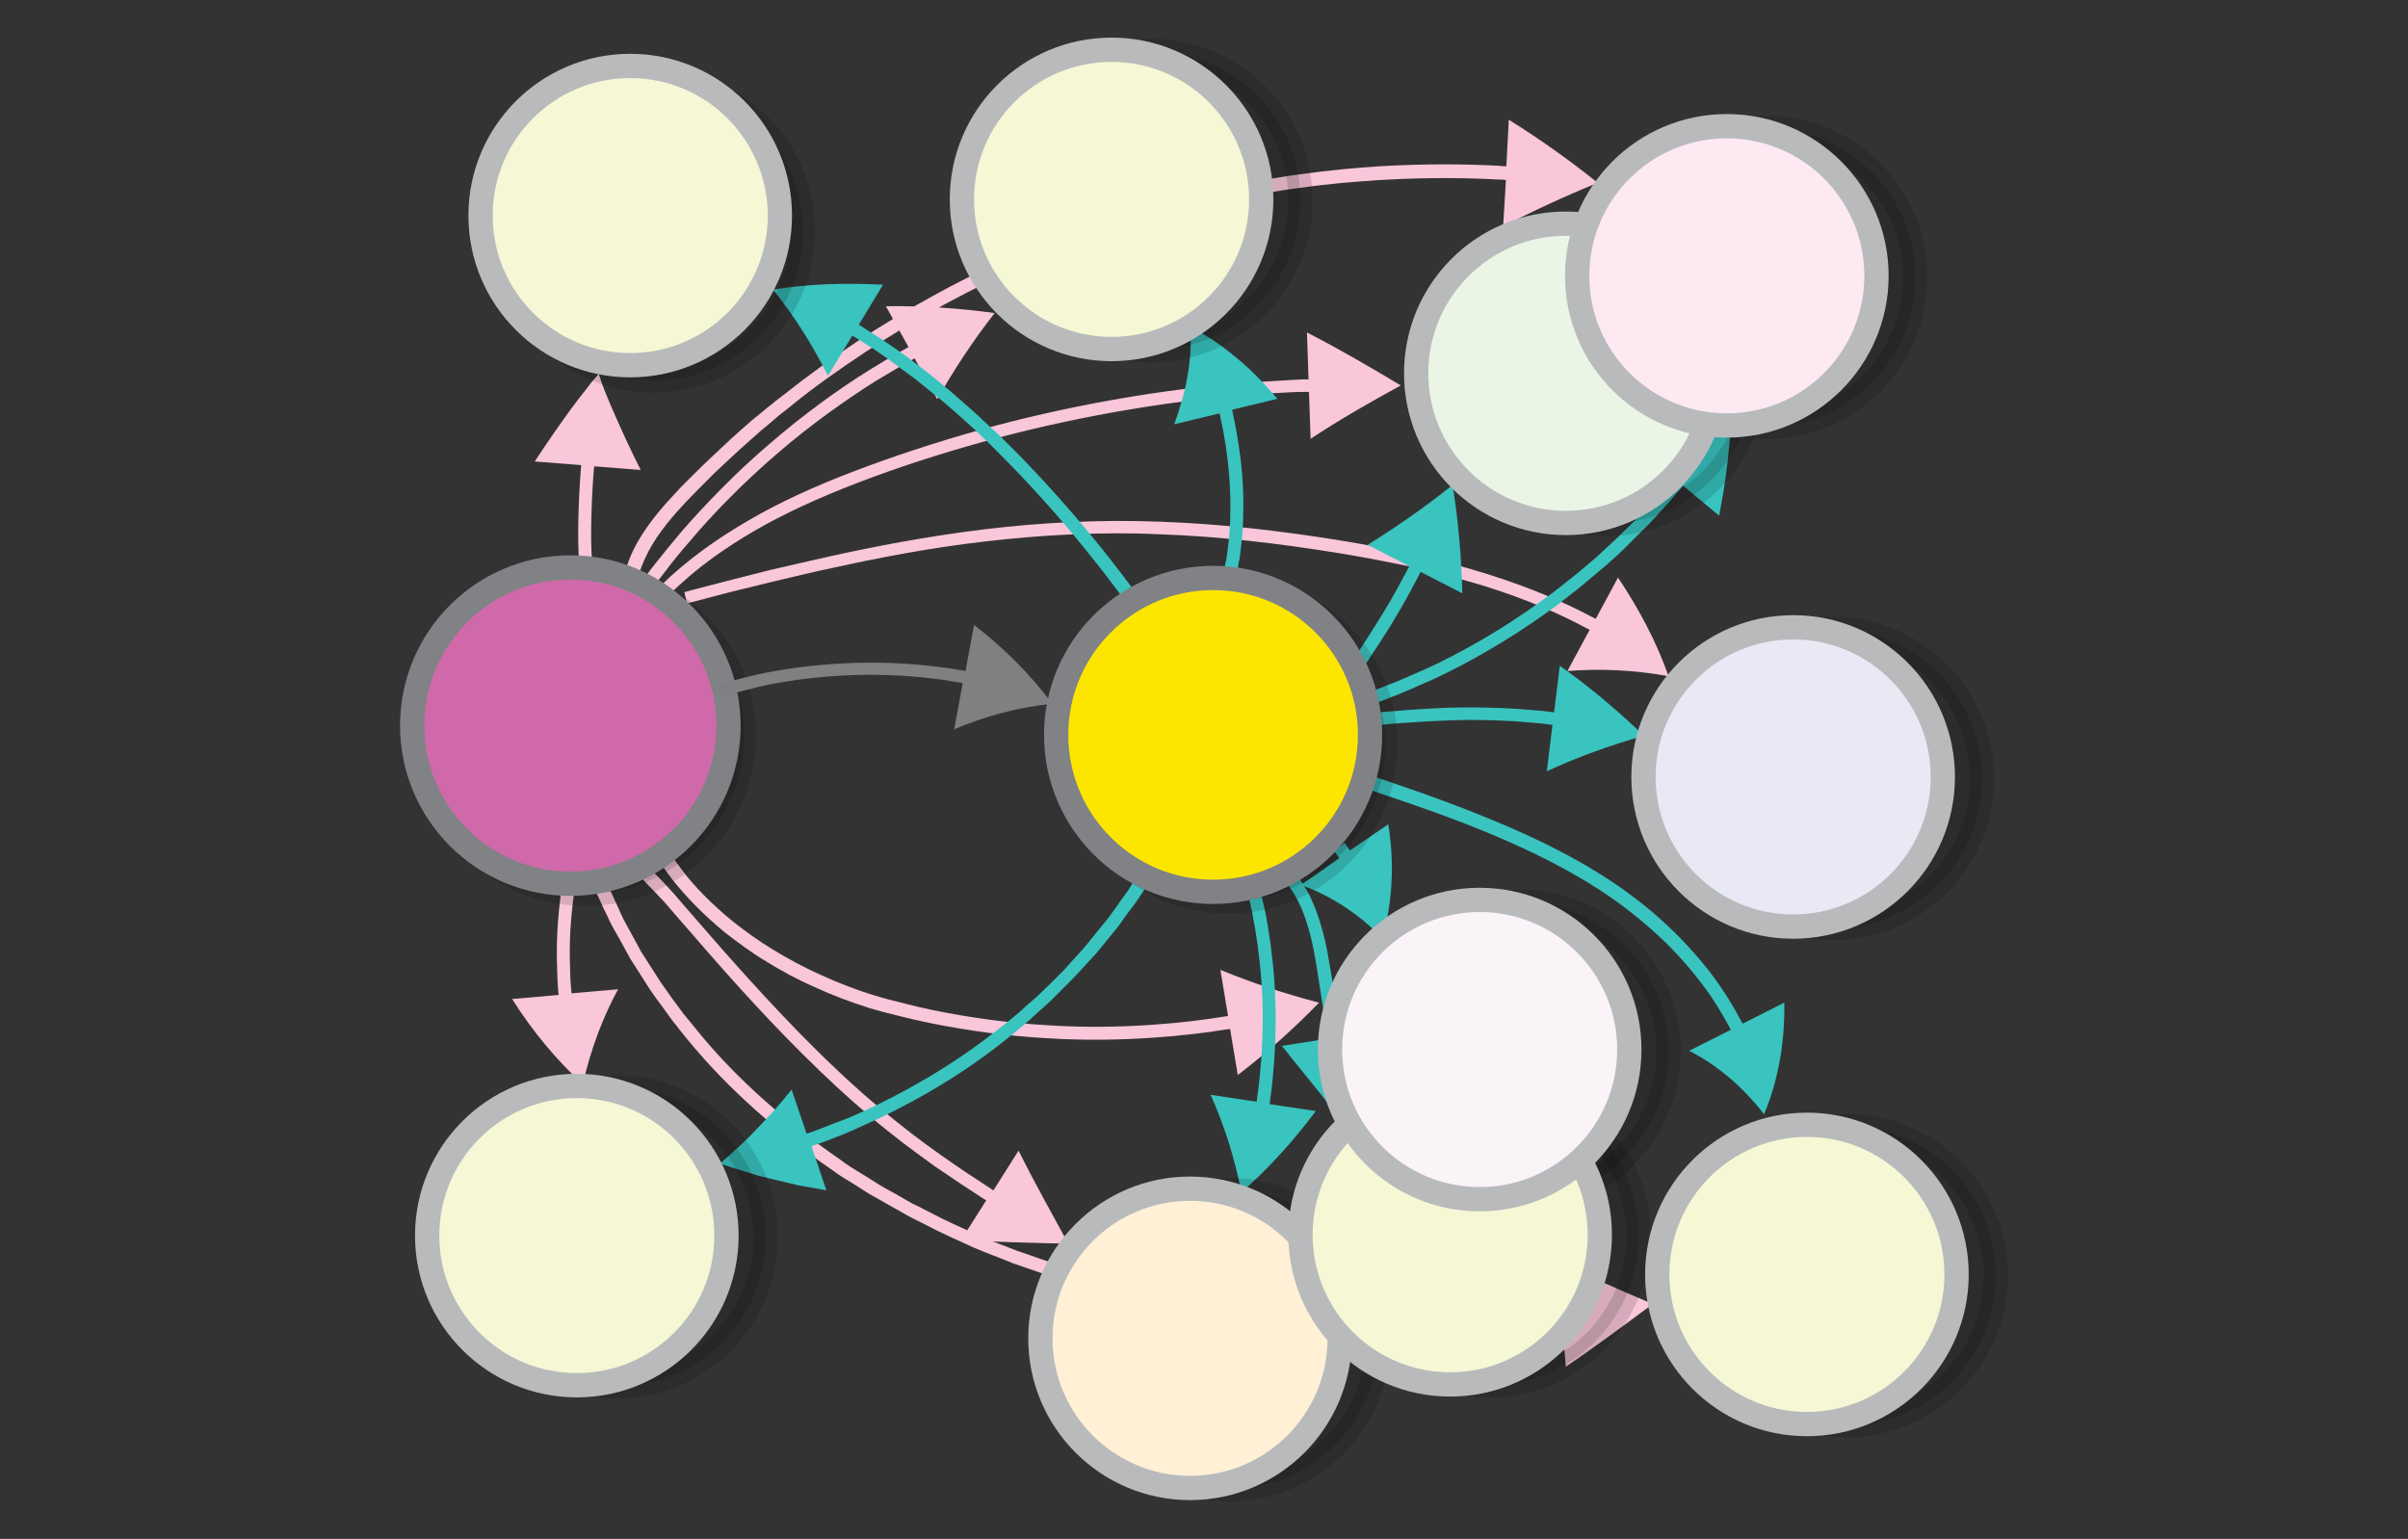 <svg xmlns="http://www.w3.org/2000/svg" viewBox="0 -44.1 595.3 380.5"><rect x="0" y="-44.1" width="595.3" height="380.5" fill="#333333" stroke="none"/><switch><g><path fill="#F9C6DA" d="M162.4 167.9s.4.5 1 1.5c.3.5.7 1.1 1.2 1.8s1.1 1.5 1.8 2.4c2.8 3.5 7.1 8.2 13 13 3 2.3 6.3 4.8 10 7 3.7 2.3 7.7 4.5 12.1 6.4 4.3 2 8.9 3.7 13.6 5.2 1.2.3 2.4.7 3.6 1l3.6.9c1.2.3 2.4.6 3.7.9l3.7.8c9.8 2 19.8 3.3 29.2 3.8 9.4.6 18.2.4 25.7-.1s13.8-1.3 18.1-2c.9-.1 1.4-.2 1.4-.2l1.9 11.4c7.3-5.6 14-11.6 20.1-17.9-8.5-2.2-16.6-4.9-24.4-8.1l1.9 11.4s-.5.1-1.3.2c-4.3.7-10.4 1.5-17.8 2s-16.1.7-25.3.1c-9.3-.5-19.1-1.8-28.8-3.8l-3.6-.8-3.6-.9-3.6-.9c-1.2-.3-2.3-.7-3.5-1-4.6-1.4-9.1-3.2-13.3-5.1-4.2-1.9-8.1-4-11.7-6.2-3.6-2.2-6.8-4.5-9.7-6.8-5.7-4.6-9.9-9.1-12.5-12.5-.6-.8-1.2-1.6-1.7-2.3-.5-.7-.9-1.3-1.2-1.7-.6-.9-1-1.4-1-1.4l-2.6 1.9zM169.8 105.1s3.6-.9 9.9-2.6c3.2-.8 7-1.7 11.4-2.8 4.4-1 9.4-2.3 14.8-3.4 10.9-2.4 23.6-4.9 37.4-6.5 13.8-1.6 28.6-2.5 43.4-1.8 14.8.5 29.5 2.3 43.3 4.5 6.9 1.1 13.5 2.4 19.7 3.7 6.2 1.4 12 3 17.3 4.6 10.6 3.3 19 7.1 24.6 10.1.5.3.9.5 1.2.6.1.1.2.1.2.1l-5.5 10.2c8-.6 16.4-.3 25 1.3-2.9-8.3-7.2-16.5-12.5-24.4l-5.5 10.2s-.1 0-.2-.1c-.3-.1-.7-.4-1.2-.6-5.8-3.1-14.4-6.9-25.2-10.3-5.4-1.7-11.3-3.3-17.5-4.7-6.3-1.4-12.9-2.7-19.8-3.8-13.8-2.2-28.7-4-43.6-4.5-15-.6-29.9.2-43.9 1.9-13.9 1.7-26.8 4.2-37.7 6.6-5.5 1.2-10.4 2.4-14.9 3.4-4.4 1.1-8.2 2.1-11.4 2.9-6.3 1.6-9.9 2.6-9.9 2.6l.6 2.8zM162.3 100s.8-1.1 2.3-3c1.4-1.9 3.6-4.6 6.3-7.7 5.3-6.3 13-14.2 21.3-21.3 8.3-7.2 17.3-13.5 24.3-17.9 3.5-2.1 6.5-3.9 8.6-5 .6-.4 1-.6 1-.6l5.6 10.1c4.1-7.2 8.8-14.4 14.2-21.3-8.7-1.2-17.7-1.8-26.9-1.7l5.6 10.1s-.4.2-1 .6c-2.2 1.1-5.1 2.9-8.7 5.1-7.1 4.4-16.2 10.9-24.6 18.2-8.5 7.2-16.2 15.3-21.7 21.6-2.7 3.2-4.9 5.9-6.4 7.8-1.5 1.9-2.3 3-2.3 3l2.4 2z"/><path fill="#F9C6DA" d="M164.9 103.5l1.4-1.4c.9-.9 2.3-2.1 4.1-3.7 3.6-3.1 9.1-7.2 16.2-11.3 14.2-8.3 35-16 56.2-21.9 21.2-5.9 43.1-9.6 59.5-11.1 2.1-.2 4-.4 5.9-.5 1.9-.1 3.7-.3 5.3-.4 3.4-.2 6.3-.4 8.7-.4h1.4l.4 11.6c7.1-4.7 14.6-9 22.3-13.2-7.5-4.5-15.2-9-23.2-13.1l.4 11.6h-1.4c-2.4.1-5.4.3-8.8.5-1.7.1-3.5.3-5.4.4-1.9.1-3.9.3-6 .5-16.6 1.5-38.6 5.2-60 11.2-10.7 3-21.3 6.5-31 10.2-9.7 3.7-18.6 7.8-25.9 12.1-7.3 4.2-12.9 8.4-16.7 11.6-1.9 1.6-3.3 2.9-4.2 3.8-1 .9-1.5 1.4-1.5 1.4l2.3 2.1z"/><path fill="#F9C6DA" d="M157.4 99.7s.1-.2.2-.7c.1-.2.1-.5.2-.8.1-.3.2-.7.4-1.1.6-1.7 1.6-4.2 3.4-7.1 1.8-2.9 4.4-6.2 7.8-9.8 1.7-1.8 3.5-3.6 5.5-5.6 1.9-2 4.1-3.9 6.3-6s4.6-4.1 7-6.3c1.3-1 2.5-2.1 3.8-3.2.6-.5 1.3-1.1 2-1.6s1.4-1.1 2-1.6c5.4-4.4 11.4-8.6 17.7-12.8 12.6-8.4 26.8-16.2 41.7-22.5 1.9-.8 3.7-1.6 5.6-2.3 1.9-.7 3.8-1.5 5.6-2.2 3.8-1.4 7.5-2.7 11.3-3.9 7.6-2.4 15.1-4.5 22.5-6.1 1.8-.4 3.7-.8 5.5-1.2 1.8-.4 3.6-.7 5.4-1 3.6-.6 7.1-1.2 10.5-1.6 6.9-1 13.4-1.5 19.5-1.9 12.1-.7 22.2-.5 29.3-.1.6 0 1.1 0 1.4.1h.3l-.7 11.5C379.1 8 386.9 4.4 395 1.1c-7-5.6-14.3-10.8-22-15.6L372.4-3h-.3c-.3 0-.8 0-1.4-.1-7.1-.4-17.4-.6-29.6.1-6.1.4-12.7 1-19.7 2-3.5.4-7 1.1-10.7 1.7-1.8.3-3.6.7-5.5 1.1-1.9.3-3.7.8-5.6 1.2-7.5 1.6-15.1 3.7-22.8 6.2-3.8 1.2-7.7 2.6-11.5 4-1.9.7-3.8 1.5-5.7 2.2-1.9.7-3.8 1.6-5.7 2.4C239 24 224.6 32 211.8 40.4c-6.4 4.3-12.4 8.6-17.9 13-.7.5-1.4 1.1-2.1 1.6-.7.6-1.3 1.1-2 1.6-1.3 1.1-2.6 2.2-3.9 3.2-2.5 2.2-4.9 4.3-7.1 6.4-2.2 2.1-4.4 4.1-6.4 6.1s-3.9 3.8-5.6 5.7c-3.4 3.6-6.2 7.1-8.2 10.3-2 3.1-3.1 5.9-3.7 7.8-.3 1-.5 1.7-.6 2.2-.1.5-.2.8-.2.8l3.3.6zM147 175.7s.5 1 1.4 3c.4 1 1 2.2 1.7 3.6.3.7.7 1.5 1.1 2.3.4.8.9 1.6 1.4 2.5 1 1.7 2 3.7 3.2 5.8 1.3 2 2.7 4.2 4.2 6.6.7 1.2 1.6 2.3 2.4 3.5.9 1.2 1.8 2.4 2.7 3.7.5.6.9 1.3 1.4 1.9.5.6 1 1.2 1.5 1.9 1 1.3 2.1 2.6 3.2 3.9 8.8 10.5 20.7 21.3 34.7 30.9 1.7 1.3 3.6 2.4 5.4 3.5 1.8 1.1 3.6 2.4 5.6 3.4 1.9 1.1 3.8 2.2 5.8 3.3l1.4.8 1.5.8 3 1.5c3.9 2.1 8.1 3.9 12.2 5.8 2.1.9 4.2 1.7 6.3 2.5l3.2 1.3 3.2 1.1c17.1 6.1 35 9.9 51.8 12.1 16.9 2.1 32.7 2.7 46.3 2.6 13.6-.1 24.9-1 32.8-1.6 1.1-.1 1.7-.1 1.7-.1l1 11.5c7.4-5 14.5-10.3 21.5-15.5-8.1-3.4-16-6.9-23.8-10.7l1 11.5s-.6.1-1.7.1c-7.8.6-19.1 1.5-32.5 1.6-13.5.1-29.2-.5-45.9-2.6-16.7-2.2-34.3-5.9-51.2-12l-3.2-1.1-3.1-1.2c-2.1-.8-4.2-1.6-6.2-2.5-4.1-1.9-8.1-3.6-12-5.7-1-.5-2-1-2.9-1.5l-1.5-.7-1.4-.8c-1.9-1.1-3.8-2.2-5.7-3.2-1.9-1.1-3.6-2.3-5.5-3.4-1.8-1.1-3.6-2.2-5.3-3.5-13.8-9.5-25.5-20.1-34.1-30.4-1.1-1.3-2.1-2.6-3.1-3.8l-1.5-1.8c-.5-.6-.9-1.3-1.4-1.9-.9-1.2-1.8-2.4-2.6-3.6-.8-1.2-1.7-2.3-2.4-3.5-1.5-2.3-2.8-4.4-4.1-6.4-1.1-2.1-2.2-4-3.1-5.7-.5-.9-.9-1.7-1.3-2.4-.4-.8-.7-1.5-1-2.2-.6-1.4-1.2-2.5-1.6-3.5-.9-1.9-1.3-2.9-1.3-2.9l-3.2 1.2zM139 174.7s-.1.4-.2 1.2c-.1.7-.3 1.8-.4 3.1-.3 2.5-.6 6-.7 9.4-.1 3.4 0 6.8.1 9.4.1 1.3.1 2.3.2 3.1.1.6.1 1 .1 1l-11.5 1c5.1 8.1 11.1 15.2 17.5 21.1 1.9-8.6 4.9-16.5 8.7-23.5l-11.5 1s0-.4-.1-1c-.1-.7-.1-1.8-.2-3-.1-2.5-.2-5.8-.1-9.1s.4-6.6.7-9.1c.1-1.2.3-2.3.4-3 .1-.7.2-1.1.2-1.1l-3.2-.5z"/><path fill="#39C4C0" d="M308.7 177.6s.2.8.5 2.2c.1.7.4 1.5.5 2.5.2 1 .4 2.1.6 3.3.8 4.8 1.6 11.3 1.8 17.8.2 6.5-.1 13-.6 17.9-.2 2.4-.5 4.4-.7 5.9 0 .3-.1.6-.1.8v.3l-11.4-1.7c3.3 7.4 5.9 15.5 7.6 24.1 6.6-5.8 12.8-12.6 18.4-20.1l-11.4-1.7v-.3c0-.2.1-.5.1-.8.2-1.4.5-3.5.7-6 .5-5 .8-11.6.6-18.3-.2-6.7-1-13.3-1.8-18.2-.2-1.2-.4-2.4-.6-3.4-.2-1-.4-1.9-.6-2.6-.3-1.4-.5-2.2-.5-2.2l-3.1.5z"/><path fill="#F9C6DA" d="M156.5 170.7s1.3 1.5 3.7 4c1.2 1.2 2.6 2.7 4.2 4.4 1.5 1.8 3.3 3.8 5.2 6 7.6 8.8 17.8 20.5 28.8 31.4 5.5 5.5 11.2 10.8 16.8 15.5 2.8 2.4 5.6 4.6 8.2 6.6 2.7 2 5.2 3.9 7.6 5.6 4.8 3.3 8.9 6 11.7 7.8.7.4 1.1.7 1.1.7l-6.2 9.8c8.9.5 17.7.7 26.5.9-4.2-7.7-8.5-15.4-12.3-23l-6.2 9.8s-.4-.2-1.1-.7c-2.8-1.8-6.9-4.5-11.6-7.8-2.4-1.7-4.9-3.5-7.5-5.5-2.6-2-5.3-4.2-8.1-6.5-5.5-4.6-11.2-9.9-16.6-15.3-10.9-10.9-21.1-22.5-28.7-31.3-1.9-2.2-3.7-4.2-5.2-6-1.6-1.8-3-3.3-4.2-4.5-2.3-2.4-3.5-3.9-3.5-3.9l-2.6 2zM146.4 95.1c-.3-3.7-.3-7.6-.2-11.4.1-3.9.3-7.7.6-11.6l.1-.9 11.5.9s-2.9-5.7-5.5-11.6c-1.3-2.9-2.6-5.9-3.5-8.2-.4-1.1-.8-2.1-1-2.8-.2-.7-.4-1.1-.4-1.1s-.3.3-.7.8c-.5.5-1.2 1.3-1.9 2.3-1.6 2-3.6 4.6-5.6 7.4-3.9 5.4-7.6 11.1-7.6 11.1l11.5.9-.1.9c-.3 3.9-.5 7.8-.6 11.7-.1 3.9-.1 7.8.2 11.9l3.2-.3z"/><path fill="#39C4C0" d="M329.9 166.4l.7 1 .5.7-9.5 6.6c6 2.1 12.1 5.7 17.5 10.6l.1.2c.8.3 1.7 1.2 2 2.4.9-.9 1.5-2.3 1.4-4l.1.2c1.6-7.5 1.9-15.8.5-24.4l-9.5 6.5-.5-.8-.8-1.1-2.5 2.1zM340.7 135.2s.7-.1 1.9-.2 2.9-.3 5-.4c4.1-.3 9.6-.6 15.1-.7 5.5 0 11 .2 15.1.6 2.1.2 3.8.3 5 .5.7.1 1 .1 1 .1l-1.4 11.5c7.5-3.5 15.6-6.4 24-8.8-6.3-6-13.1-11.9-20.8-17.3l-1.4 11.5s-.4 0-1-.1c-1.2-.2-3-.3-5.1-.5-4.2-.4-9.8-.6-15.4-.6s-11.2.4-15.4.7c-2.1.2-3.8.3-5 .4-1.2.1-1.9.2-1.9.2l.3 3.1zM305.8 97.6l.3-1.8c.1-.6.2-1.2.4-2 .1-.8.2-1.7.3-2.6.5-3.9.7-9.1.5-14.3-.2-5.2-.9-10.3-1.6-14.1-.3-1.9-.7-3.5-.9-4.6-.1-.7-.2-1-.2-1l11.2-2.7c-3.2-3.7-6.5-7.2-10.2-10.2-3.6-3-7.5-5.7-11.4-7.5.4 4.4 0 8.5-.7 12.5s-1.9 7.8-3.2 11.5l11.2-2.7s.1.4.2 1c.2 1.1.6 2.6.9 4.5.7 3.7 1.3 8.7 1.5 13.7.2 5 0 10-.5 13.7-.1.9-.2 1.8-.3 2.5-.1.7-.3 1.4-.4 1.9-.2 1.1-.3 1.7-.3 1.7l3.2.5zM335.4 123.2s.3-.4.8-1.1c.5-.7 1.2-1.7 2-2.9 1.6-2.4 3.7-5.6 5.7-8.8 2-3.3 3.9-6.6 5.2-9.1 1.3-2.4 2.1-4 2.1-4l10.3 5.3c-.2-9.2-1-18.1-2.4-26.8-6.8 5.5-13.9 10.4-21 14.8l10.3 5.3s-.8 1.6-2.1 3.9c-1.3 2.5-3.2 5.8-5.2 9s-4 6.4-5.6 8.7c-.8 1.2-1.5 2.1-1.9 2.8-.5.7-.7 1.1-.7 1.1l2.5 1.8zM340.2 129.7s1.4-.5 3.9-1.5c2.5-.9 6-2.5 10.1-4.3 8.3-3.8 18.9-9.8 28.7-16.9 2.5-1.7 4.8-3.7 7.2-5.5 2.3-1.9 4.5-3.8 6.7-5.6 2.1-1.9 4.2-3.7 6-5.6 1.8-1.9 3.6-3.5 5.2-5.2 1.5-1.7 3-3.2 4.2-4.6 1.2-1.4 2.2-2.6 3.1-3.6.5-.6.8-.9.8-.9l8.9 7.4c1.8-9.1 2.8-18.1 3.1-26.8-7.8 4.1-15.6 7.5-23.5 10.1l8.9 7.4s-.3.3-.8.9c-.8 1-1.9 2.2-3 3.6-1.2 1.3-2.6 2.8-4.1 4.5-1.5 1.7-3.3 3.3-5.1 5.1-1.8 1.8-3.9 3.6-5.9 5.5-2.1 1.8-4.3 3.7-6.6 5.5-2.3 1.8-4.6 3.7-7.1 5.4-9.6 7-20.1 12.9-28.2 16.6-4.1 1.8-7.5 3.3-9.9 4.2-2.4.9-3.8 1.5-3.8 1.5l1.2 2.8zM337.5 150.8s1.7.6 4.7 1.6 7.3 2.5 12.4 4.3c10.2 3.7 23.7 9 36.1 16.3 6.2 3.6 12 7.8 17.1 12.3 5.1 4.4 9.3 9.1 12.5 13.3 3.3 4.2 5.5 8.1 7 10.8.4.7.6 1.1.6 1.1l-10.3 5.2c6.8 3.5 13.1 8.7 18.5 15.7 3.4-8 5.2-17.6 5-27.6l-10.3 5.2s-.2-.4-.6-1.1c-1.5-2.9-3.9-6.9-7.2-11.3-3.4-4.4-7.7-9.2-12.9-13.8-5.2-4.6-11.2-8.9-17.5-12.6-12.7-7.5-26.4-12.8-36.6-16.6-5.1-1.9-9.4-3.3-12.5-4.4-3-1-4.7-1.6-4.7-1.6l-1.3 3.2z"/><path fill="#39C4C0" d="M317.8 173.8s.4.5 1 1.4c.6.9 1.5 2.2 2.3 3.9 1.7 3.4 3.1 8.3 4 13.5.9 5.1 1.6 10.4 2.3 14.3.5 3.5.9 5.8.9 5.8l-11.4 1.8 16.5 20.5 9.5-24.5-11.4 1.8s-.4-2.3-.9-5.8c-.6-3.9-1.3-9.1-2.3-14.4-.9-5.3-2.5-10.5-4.3-14.3-.9-1.9-1.9-3.3-2.5-4.3-.7-1-1.1-1.5-1.1-1.5l-2.6 1.8zM279.7 101s-.9-1.2-2.5-3.3c-1.6-2.1-3.9-5.1-6.8-8.6-5.7-7-13.7-16.1-22.4-24.6l-1.6-1.6-1.7-1.5c-1.1-1-2.2-2.1-3.3-3.1-2.2-2-4.4-3.9-6.6-5.8-2.2-1.8-4.3-3.6-6.4-5.2-2.1-1.6-4-3.1-5.9-4.4-1.9-1.3-3.6-2.5-5.1-3.5-1.6-1-2.9-1.8-4.1-2.6-.7-.4-1-.6-1-.6l6-9.9c-9.4-.5-18.6-.2-27.2 1.2 5.5 6.8 9.9 14 13.6 21.3l6-9.9s.4.2 1 .6c1.1.7 2.4 1.5 4 2.5 1.5 1 3.2 2.2 5 3.5 1.8 1.3 3.7 2.8 5.8 4.3 2 1.6 4.1 3.3 6.3 5.1 2.1 1.8 4.3 3.7 6.5 5.7 1.1 1 2.2 2 3.2 3l1.6 1.5 1.6 1.6c8.5 8.4 16.5 17.4 22.1 24.4 2.8 3.5 5.2 6.4 6.7 8.5 1.6 2.1 2.5 3.3 2.5 3.3l2.7-1.9zM282.9 169.7s-1 1.5-2.6 4.1c-.8 1.3-1.8 2.9-3.1 4.6-.6.9-1.3 1.8-2 2.8-.7 1-1.4 2-2.3 3-.8 1-1.7 2.1-2.6 3.2-.9 1.1-1.8 2.3-2.8 3.4-1 1.1-2.1 2.3-3.1 3.4-.5.6-1.1 1.2-1.6 1.8-.6.6-1.2 1.1-1.7 1.7-1.2 1.2-2.4 2.3-3.6 3.5-1.2 1.2-2.5 2.3-3.8 3.4-2.5 2.4-5.3 4.5-8.1 6.7-11.1 8.7-23.5 15.5-33.1 19.8-1.2.5-2.4 1.1-3.5 1.5-1.1.4-2.2.8-3.2 1.2-2 .8-3.7 1.5-5.2 2-.7.2-1.2.4-1.2.4l-3.7-10.9c-1.3 1.6-2.6 3.2-4 4.8-1.4 1.6-2.8 3-4.3 4.6l-2.2 2.3c-.8.7-1.5 1.5-2.3 2.2-1.6 1.5-3.2 2.9-4.9 4.4 2.1.7 4.2 1.4 6.3 2 1.1.3 2.1.7 3.2 1l3.3.8c2.2.5 4.4 1.1 6.7 1.6 2.2.4 4.5.8 6.8 1.2l-3.7-10.9s.4-.1 1.2-.4c1.5-.5 3.3-1.2 5.3-2 1-.4 2.1-.8 3.2-1.3s2.3-1 3.5-1.6c9.8-4.3 22.5-11.3 33.8-20.2 2.8-2.3 5.6-4.4 8.2-6.9 1.3-1.2 2.6-2.3 3.9-3.5l3.6-3.6 1.8-1.8c.6-.6 1.1-1.2 1.7-1.8 1.1-1.2 2.2-2.4 3.2-3.5 1.1-1.1 2-2.3 2.9-3.4l2.7-3.3c.9-1 1.6-2.1 2.3-3.1.7-1 1.4-1.9 2.1-2.8 1.3-1.7 2.3-3.4 3.2-4.7 1.7-2.6 2.7-4.1 2.7-4.1l-3-1.6z"/><g><circle opacity=".14" stroke="#000" stroke-width="6" stroke-miterlimit="10" cx="161.5" cy="13" r="37"/><circle opacity=".14" stroke="#000" stroke-width="6" stroke-miterlimit="10" cx="368.1" cy="261.5" r="37"/><circle opacity=".14" stroke="#000" stroke-width="6" stroke-miterlimit="10" cx="396.8" cy="48.5" r="37"/><circle opacity=".14" stroke="#000" stroke-width="6" stroke-miterlimit="10" cx="284.5" cy="5.5" r="37"/><circle opacity=".14" stroke="#000" stroke-width="6" stroke-miterlimit="10" cx="436.5" cy="24.5" r="37"/><circle opacity=".14" stroke="#000" stroke-width="6" stroke-miterlimit="10" cx="375.5" cy="215.8" r="37"/><circle opacity=".14" stroke="#000" stroke-width="6" stroke-miterlimit="10" cx="152.3" cy="261.7" r="37"/><circle opacity=".14" stroke="#000" stroke-width="6" stroke-miterlimit="10" cx="144.8" cy="137.8" r="39.1"/><circle fill="#D069A9" stroke="#808285" stroke-width="6" stroke-miterlimit="10" cx="141" cy="135.3" r="39.1"/><circle opacity=".14" stroke="#000" stroke-width="6" stroke-miterlimit="10" cx="303.7" cy="140" r="38.8"/><circle fill="#FCE600" stroke="#808285" stroke-width="6" stroke-miterlimit="10" cx="299.9" cy="137.6" r="38.8"/><circle opacity=".14" stroke="#000" stroke-width="6" stroke-miterlimit="10" cx="303.8" cy="287.1" r="37"/><circle fill="#FFF0D6" stroke="#B8BABC" stroke-width="6" stroke-miterlimit="10" cx="294.2" cy="286.8" r="37"/><path fill="#808082" d="M178.3 128.3s.9-.3 2.5-.8 4-1.1 6.8-1.8c5.7-1.3 13.3-2.4 21.1-2.8 7.7-.4 15.5 0 21.3.7 1.4.2 2.8.3 3.9.5 1.2.2 2.2.4 3 .5.7.1 1.1.2 1.1.2l-2.1 11.4c7.4-3.1 15.4-5.4 24.2-6.3-5.2-7.1-11.8-13.7-19.3-19.5l-2.1 11.4s-.4-.1-1.1-.2c-.9-.1-1.9-.3-3.1-.5-1.2-.2-2.6-.3-4-.5-5.9-.7-13.9-1.1-21.8-.7-7.9.4-15.8 1.5-21.6 2.8-2.9.7-5.3 1.3-7 1.8-1.7.5-2.6.8-2.6.8l.8 3z"/><circle opacity=".14" stroke="#000" stroke-width="6" stroke-miterlimit="10" cx="453" cy="148.4" r="37"/><circle fill="#E9E9F5" stroke="#B8BABC" stroke-width="6" stroke-miterlimit="10" cx="443.3" cy="148" r="37"/><circle fill="#F6F7D4" stroke="#B8BABC" stroke-width="6" stroke-miterlimit="10" cx="358.5" cy="261.2" r="37"/><circle fill="#EBF5E6" stroke="#B8BABC" stroke-width="6" stroke-miterlimit="10" cx="387.1" cy="48.2" r="37"/><circle fill="#FDE9F2" stroke="#B8BABC" stroke-width="6" stroke-miterlimit="10" cx="426.9" cy="24.1" r="37"/><circle opacity=".14" stroke="#000" stroke-width="6" stroke-miterlimit="10" cx="456.4" cy="271.3" r="37"/><circle fill="#F6F7D4" stroke="#B8BABC" stroke-width="6" stroke-miterlimit="10" cx="446.7" cy="271" r="37"/><circle fill="#FAF3F8" stroke="#B8BABC" stroke-width="6" stroke-miterlimit="10" cx="365.8" cy="215.4" r="37"/><circle fill="#F6F7D4" stroke="#B8BABC" stroke-width="6" stroke-miterlimit="10" cx="155.8" cy="9.2" r="37"/><circle fill="#F6F7D4" stroke="#B8BABC" stroke-width="6" stroke-miterlimit="10" cx="142.6" cy="261.4" r="37"/><circle fill="#F6F7D4" stroke="#B8BABC" stroke-width="6" stroke-miterlimit="10" cx="274.8" cy="5.2" r="37"/></g></g></switch></svg>